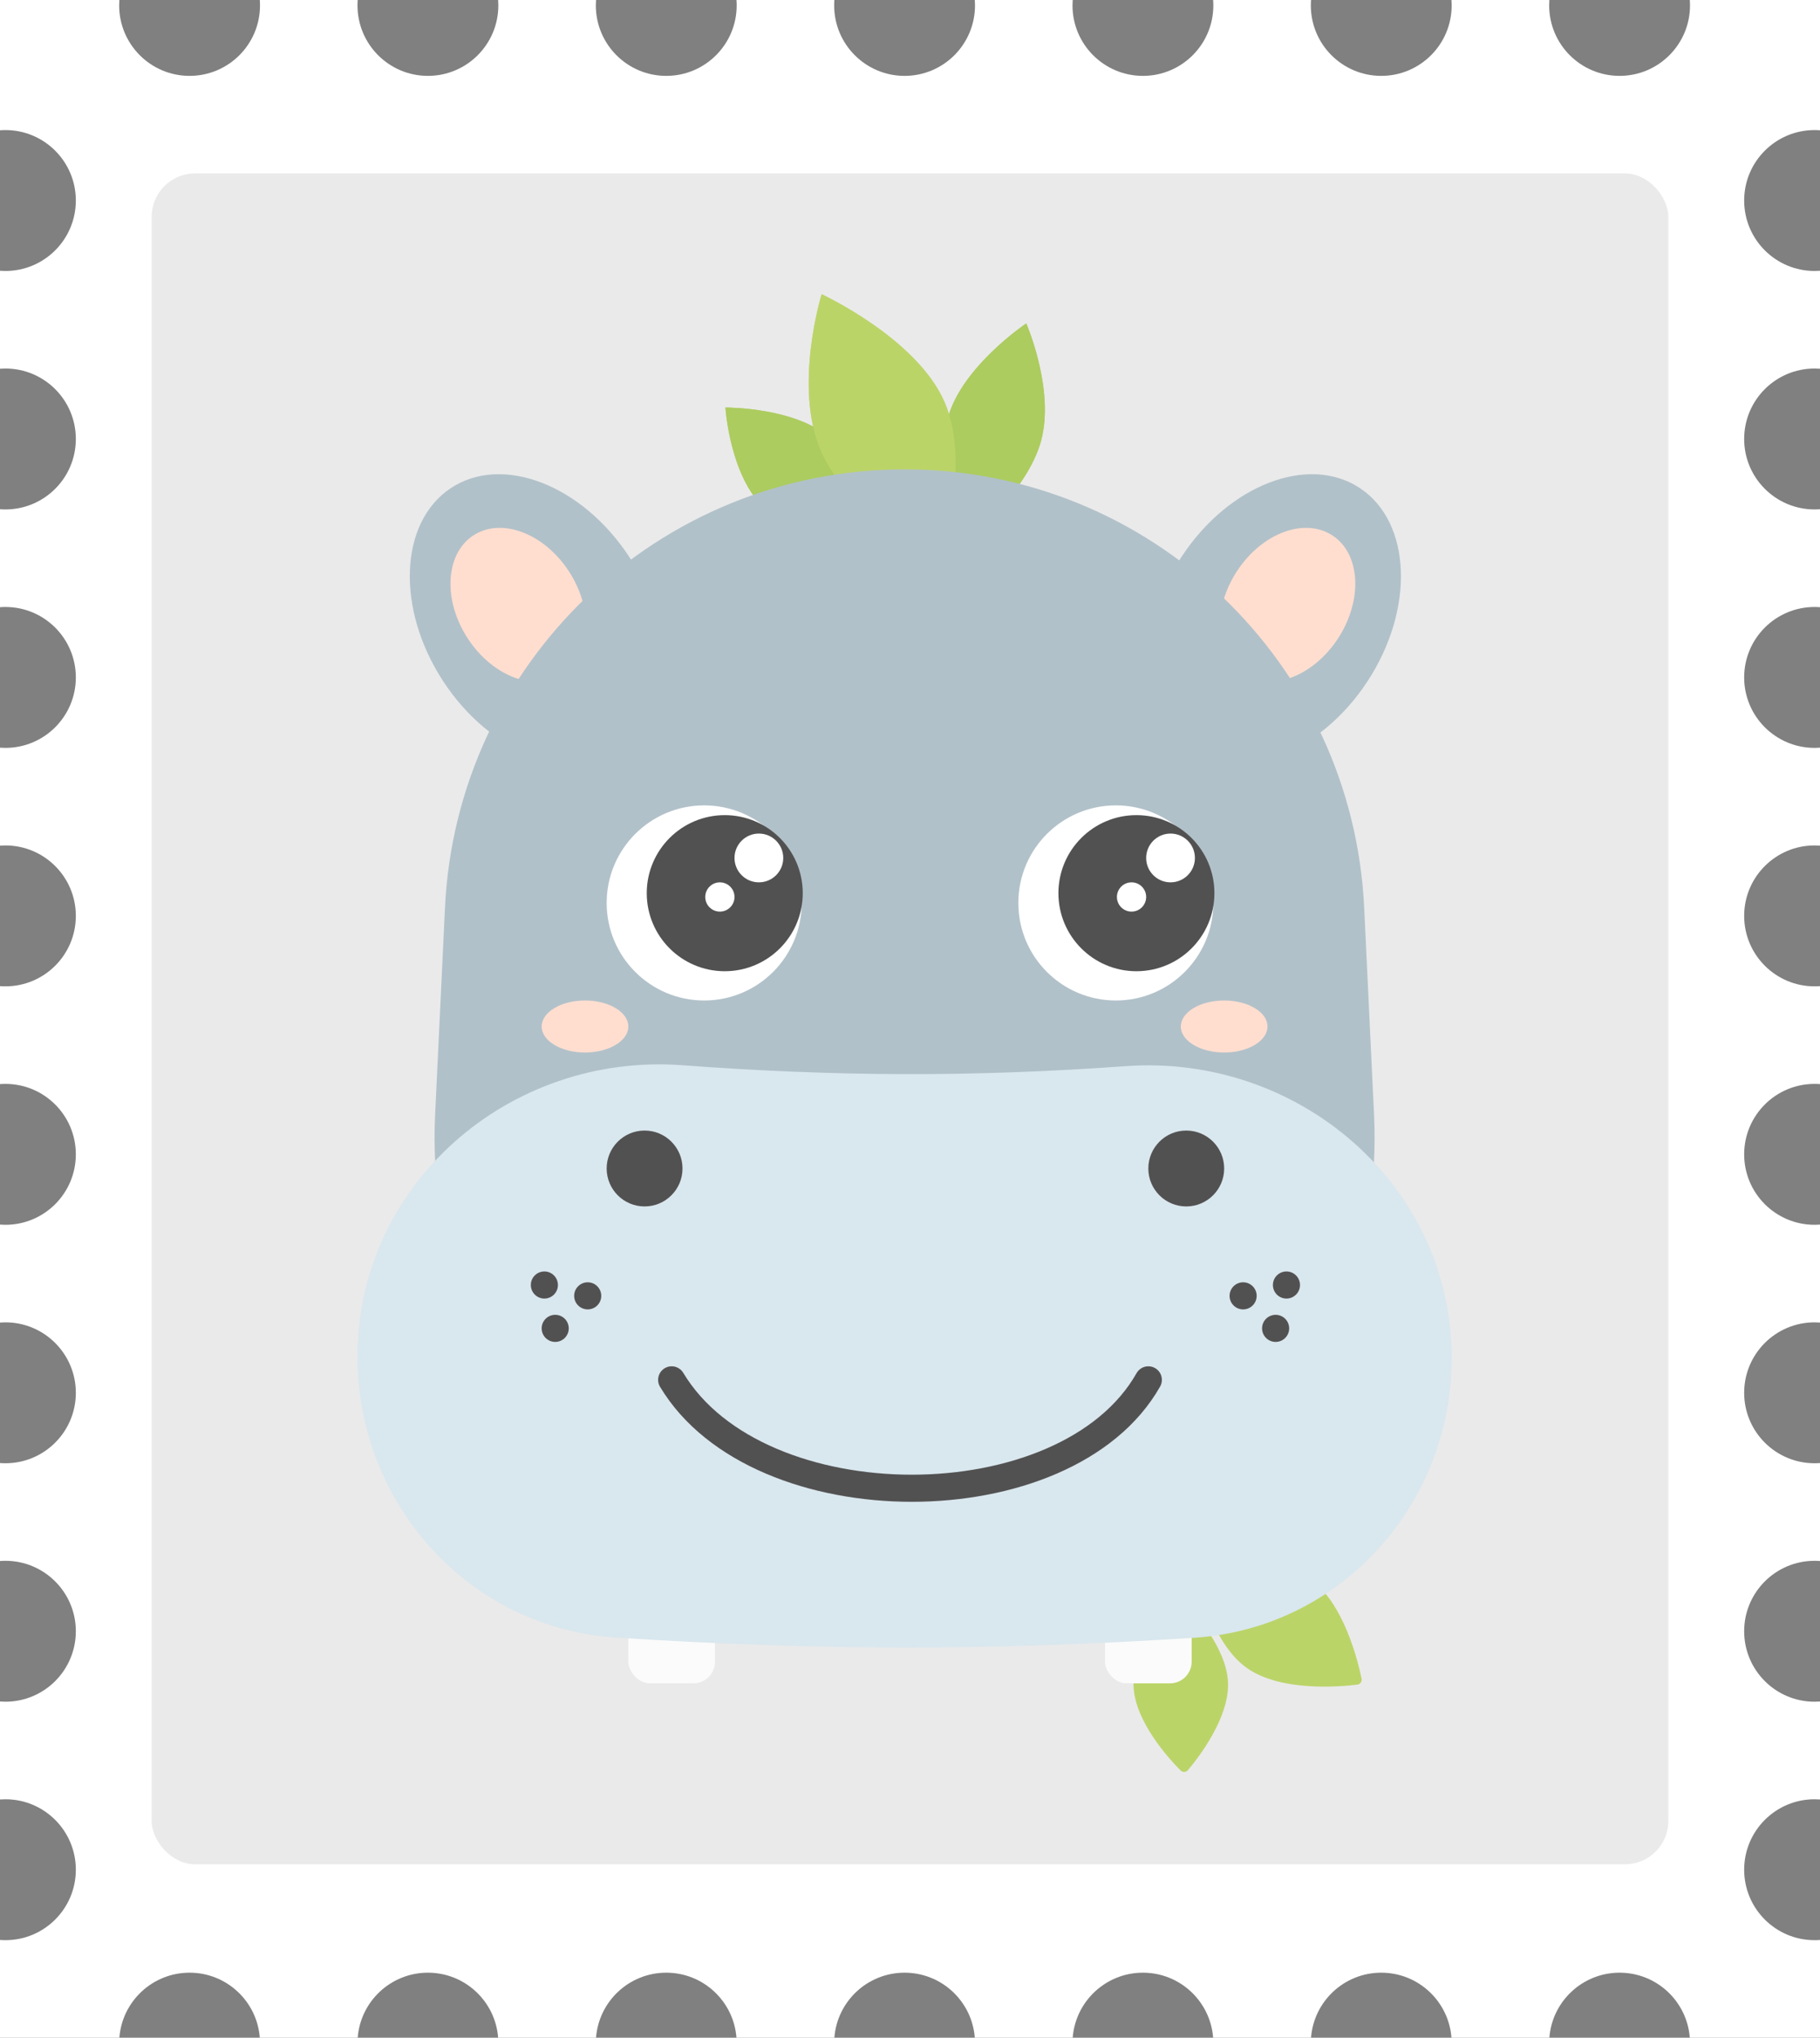 <svg width="168" height="188" viewBox="0 0 168 188" fill="none" xmlns="http://www.w3.org/2000/svg">
<rect x="0" y="0" width="168" height="188" fill="#808080" stroke="none"/>
<path d="M17.5 7C21.09 7 24 4.09 24 0.5C24 0.332 23.994 0.165 23.981 0H33.019C33.006 0.165 33 0.332 33 0.5C33 4.09 35.91 7 39.5 7C43.09 7 46 4.09 46 0.5C46 0.332 45.994 0.165 45.981 0H55.019C55.006 0.165 55 0.332 55 0.5C55 4.09 57.91 7 61.5 7C65.09 7 68 4.09 68 0.5C68 0.332 67.994 0.165 67.981 0H77.019C77.006 0.165 77 0.332 77 0.5C77 4.09 79.91 7 83.5 7C87.09 7 90 4.09 90 0.5C90 0.332 89.994 0.165 89.981 0H99.019C99.006 0.165 99 0.332 99 0.5C99 4.09 101.91 7 105.5 7C109.09 7 112 4.09 112 0.5C112 0.332 111.994 0.165 111.981 0H121.019C121.006 0.165 121 0.332 121 0.5C121 4.09 123.91 7 127.5 7C131.09 7 134 4.09 134 0.5C134 0.332 133.994 0.165 133.981 0H143.019C143.006 0.165 143 0.332 143 0.5C143 4.09 145.91 7 149.5 7C153.09 7 156 4.09 156 0.5C156 0.332 155.994 0.165 155.981 0H168V12.019C167.835 12.006 167.668 12 167.5 12C163.91 12 161 14.91 161 18.5C161 22.09 163.91 25 167.5 25C167.668 25 167.835 24.994 168 24.981V34.019C167.835 34.006 167.668 34 167.5 34C163.91 34 161 36.91 161 40.5C161 44.09 163.91 47 167.5 47C167.668 47 167.835 46.994 168 46.981V56.019C167.835 56.006 167.668 56 167.5 56C163.91 56 161 58.91 161 62.5C161 66.09 163.91 69 167.5 69C167.668 69 167.835 68.994 168 68.981V78.019C167.835 78.006 167.668 78 167.5 78C163.91 78 161 80.91 161 84.5C161 88.09 163.91 91 167.5 91C167.668 91 167.835 90.994 168 90.981V100.019C167.835 100.006 167.668 100 167.5 100C163.91 100 161 102.91 161 106.5C161 110.09 163.91 113 167.5 113C167.668 113 167.835 112.994 168 112.981V122.019C167.835 122.006 167.668 122 167.5 122C163.91 122 161 124.91 161 128.5C161 132.09 163.91 135 167.5 135C167.668 135 167.835 134.994 168 134.981V144.019C167.835 144.006 167.668 144 167.5 144C163.91 144 161 146.91 161 150.5C161 154.09 163.91 157 167.5 157C167.668 157 167.835 156.994 168 156.981V166.019C167.835 166.006 167.668 166 167.5 166C163.91 166 161 168.91 161 172.5C161 176.09 163.91 179 167.5 179C167.668 179 167.835 178.994 168 178.981V188H155.981C155.726 184.644 152.922 182 149.5 182C146.078 182 143.274 184.644 143.019 188H133.981C133.726 184.644 130.922 182 127.5 182C124.078 182 121.274 184.644 121.019 188H111.981C111.726 184.644 108.922 182 105.5 182C102.078 182 99.274 184.644 99.019 188H89.981C89.726 184.644 86.922 182 83.5 182C80.078 182 77.274 184.644 77.019 188H67.981C67.726 184.644 64.922 182 61.5 182C58.078 182 55.274 184.644 55.019 188H45.981C45.726 184.644 42.922 182 39.5 182C36.078 182 33.274 184.644 33.019 188H23.981C23.726 184.644 20.922 182 17.5 182C14.078 182 11.274 184.644 11.019 188H0V178.981C0.165 178.994 0.332 179 0.5 179C4.09 179 7 176.09 7 172.5C7 168.91 4.09 166 0.5 166C0.332 166 0.165 166.006 0 166.019V156.981C0.165 156.994 0.332 157 0.5 157C4.09 157 7 154.09 7 150.5C7 146.91 4.09 144 0.5 144C0.332 144 0.165 144.006 0 144.019V134.981C0.165 134.994 0.332 135 0.5 135C4.09 135 7 132.09 7 128.5C7 124.91 4.09 122 0.5 122C0.332 122 0.165 122.006 0 122.019V112.981C0.165 112.994 0.332 113 0.5 113C4.09 113 7 110.09 7 106.5C7 102.91 4.09 100 0.5 100C0.332 100 0.165 100.006 0 100.019V90.981C0.165 90.994 0.332 91 0.5 91C4.09 91 7 88.09 7 84.5C7 80.91 4.09 78 0.5 78C0.332 78 0.165 78.006 0 78.019V68.981C0.165 68.994 0.332 69 0.5 69C4.09 69 7 66.09 7 62.5C7 58.91 4.09 56 0.5 56C0.332 56 0.165 56.006 0 56.019V46.981C0.165 46.994 0.332 47 0.5 47C4.09 47 7 44.09 7 40.5C7 36.91 4.09 34 0.5 34C0.332 34 0.165 34.006 0 34.019V24.981C0.165 24.994 0.332 25 0.5 25C4.09 25 7 22.09 7 18.5C7 14.91 4.09 12 0.5 12C0.332 12 0.165 12.006 0 12.019V0H11.019C11.006 0.165 11 0.332 11 0.5C11 4.09 13.91 7 17.5 7Z" fill="white"/>
<rect x="14" y="16" width="140" height="156" rx="4" fill="#EAEAEA"/>
<ellipse rx="14.44" ry="10.329" transform="matrix(0.548 0.836 -0.831 0.556 49.502 57.122)" fill="#B1C1C9"/>
<ellipse rx="7.635" ry="5.603" transform="matrix(0.548 0.836 -0.831 0.556 47.843 55.804)" fill="#FFDED0"/>
<ellipse rx="14.44" ry="10.329" transform="matrix(-0.548 0.836 0.831 0.556 117.643 57.122)" fill="#B1C1C9"/>
<ellipse rx="7.635" ry="5.603" transform="matrix(-0.548 0.836 0.831 0.556 118.843 55.804)" fill="#FFDED0"/>
<path d="M87.499 38.559C88.777 33.829 94.732 29.836 94.732 29.836C94.732 29.836 97.38 35.927 96.102 40.657C94.824 45.388 89.339 49.799 89.339 49.799C89.339 49.799 86.221 43.29 87.499 38.559Z" fill="#ACCC5F"/>
<path d="M76.778 40.578C73.677 37.562 66.963 37.599 66.963 37.599C66.963 37.599 67.349 43.757 70.45 46.772C73.552 49.788 80.05 50.326 80.05 50.326C80.05 50.326 79.879 43.594 76.778 40.578Z" fill="#ACCC5F"/>
<path d="M87.199 37.122C84.636 31.196 75.844 27.148 75.844 27.148C75.844 27.148 73.209 35.658 75.772 41.584C78.335 47.509 86.659 52.157 86.659 52.157C86.659 52.157 89.761 43.048 87.199 37.122Z" fill="#BBD468"/>
<path d="M87.499 38.559C88.777 33.829 94.732 29.836 94.732 29.836C94.732 29.836 97.38 35.927 96.102 40.657C94.824 45.388 89.339 49.799 89.339 49.799C89.339 49.799 86.221 43.29 87.499 38.559Z" fill="#ACCC5F"/>
<path d="M76.778 40.578C73.677 37.562 66.963 37.599 66.963 37.599C66.963 37.599 67.349 43.757 70.45 46.772C73.552 49.788 80.05 50.326 80.05 50.326C80.05 50.326 79.879 43.594 76.778 40.578Z" fill="#ACCC5F"/>
<path d="M87.199 37.122C84.636 31.196 75.844 27.148 75.844 27.148C75.844 27.148 73.209 35.658 75.772 41.584C78.335 47.509 86.659 52.157 86.659 52.157C86.659 52.157 89.761 43.048 87.199 37.122Z" fill="#BBD468"/>
<path d="M41.074 83.76C42.152 61.113 60.827 43.305 83.5 43.305V43.305C106.173 43.305 124.848 61.113 125.926 83.76L126.836 102.857C128.014 127.6 108.271 148.305 83.5 148.305V148.305C58.729 148.305 38.986 127.6 40.164 102.857L41.074 83.76Z" fill="#B1C1C9"/>
<circle cx="65" cy="83.305" r="9" fill="white"/>
<circle cx="66.9" cy="82.405" r="7.2" fill="#525151"/>
<circle r="2.25" transform="matrix(-1 0 0 1 70.05 79.155)" fill="white"/>
<circle r="1.35" transform="matrix(-1 0 0 1 66.45 82.755)" fill="white"/>
<circle cx="103" cy="83.305" r="9" fill="white"/>
<circle cx="104.9" cy="82.405" r="7.2" fill="#525151"/>
<circle r="2.25" transform="matrix(-1 0 0 1 108.05 79.155)" fill="white"/>
<circle r="1.35" transform="matrix(-1 0 0 1 104.45 82.755)" fill="white"/>
<ellipse cx="54" cy="94.705" rx="4" ry="2.4" fill="#FFDED0"/>
<ellipse cx="113" cy="94.705" rx="4" ry="2.4" fill="#FFDED0"/>
<path d="M120.944 145.68C117.848 143.455 112.387 143.915 110.725 144.118C110.451 144.151 110.269 144.405 110.324 144.675C110.662 146.315 111.966 151.638 115.062 153.864C118.158 156.089 123.619 155.629 125.281 155.426C125.555 155.393 125.737 155.139 125.682 154.869C125.345 153.229 124.04 147.906 120.944 145.68Z" fill="#BBD468"/>
<path d="M113.356 155.227C113.225 151.975 110.088 148.547 109.016 147.467C108.822 147.271 108.513 147.283 108.335 147.494C107.353 148.657 104.503 152.327 104.634 155.579C104.766 158.831 107.902 162.259 108.974 163.34C109.169 163.535 109.478 163.523 109.656 163.312C110.637 162.149 113.487 158.48 113.356 155.227Z" fill="#BBD468"/>
<rect x="58" y="147.305" width="8" height="8" rx="2" fill="#FBFBFB"/>
<rect x="102" y="147.305" width="8" height="8" rx="2" fill="#FBFBFB"/>
<path d="M33 125.167C33 109.202 47.064 97.092 62.985 98.278C77.074 99.328 89.764 99.383 103.902 98.363C119.851 97.212 134 109.3 134 125.291V125.291C134 138.812 123.748 150.228 110.255 151.098C91.43 152.311 75.681 152.294 56.871 151.085C43.314 150.214 33 138.752 33 125.167V125.167Z" fill="#D9E7EE"/>
<circle cx="59.5" cy="107.805" r="3.5" fill="#525151"/>
<circle cx="109.5" cy="107.805" r="3.5" fill="#525151"/>
<path d="M62 127.305C70 140.639 98.444 140.639 106 127.305" stroke="#525151" stroke-width="2.5" stroke-linecap="round" stroke-linejoin="round"/>
<circle cx="50.25" cy="118.555" r="1.25" fill="#525151"/>
<circle cx="54.25" cy="119.555" r="1.25" fill="#525151"/>
<circle cx="51.25" cy="122.555" r="1.25" fill="#525151"/>
<circle r="1.25" transform="matrix(-1 0 0 1 118.75 118.555)" fill="#525151"/>
<circle r="1.25" transform="matrix(-1 0 0 1 114.75 119.555)" fill="#525151"/>
<circle r="1.25" transform="matrix(-1 0 0 1 117.75 122.555)" fill="#525151"/>
</svg>
